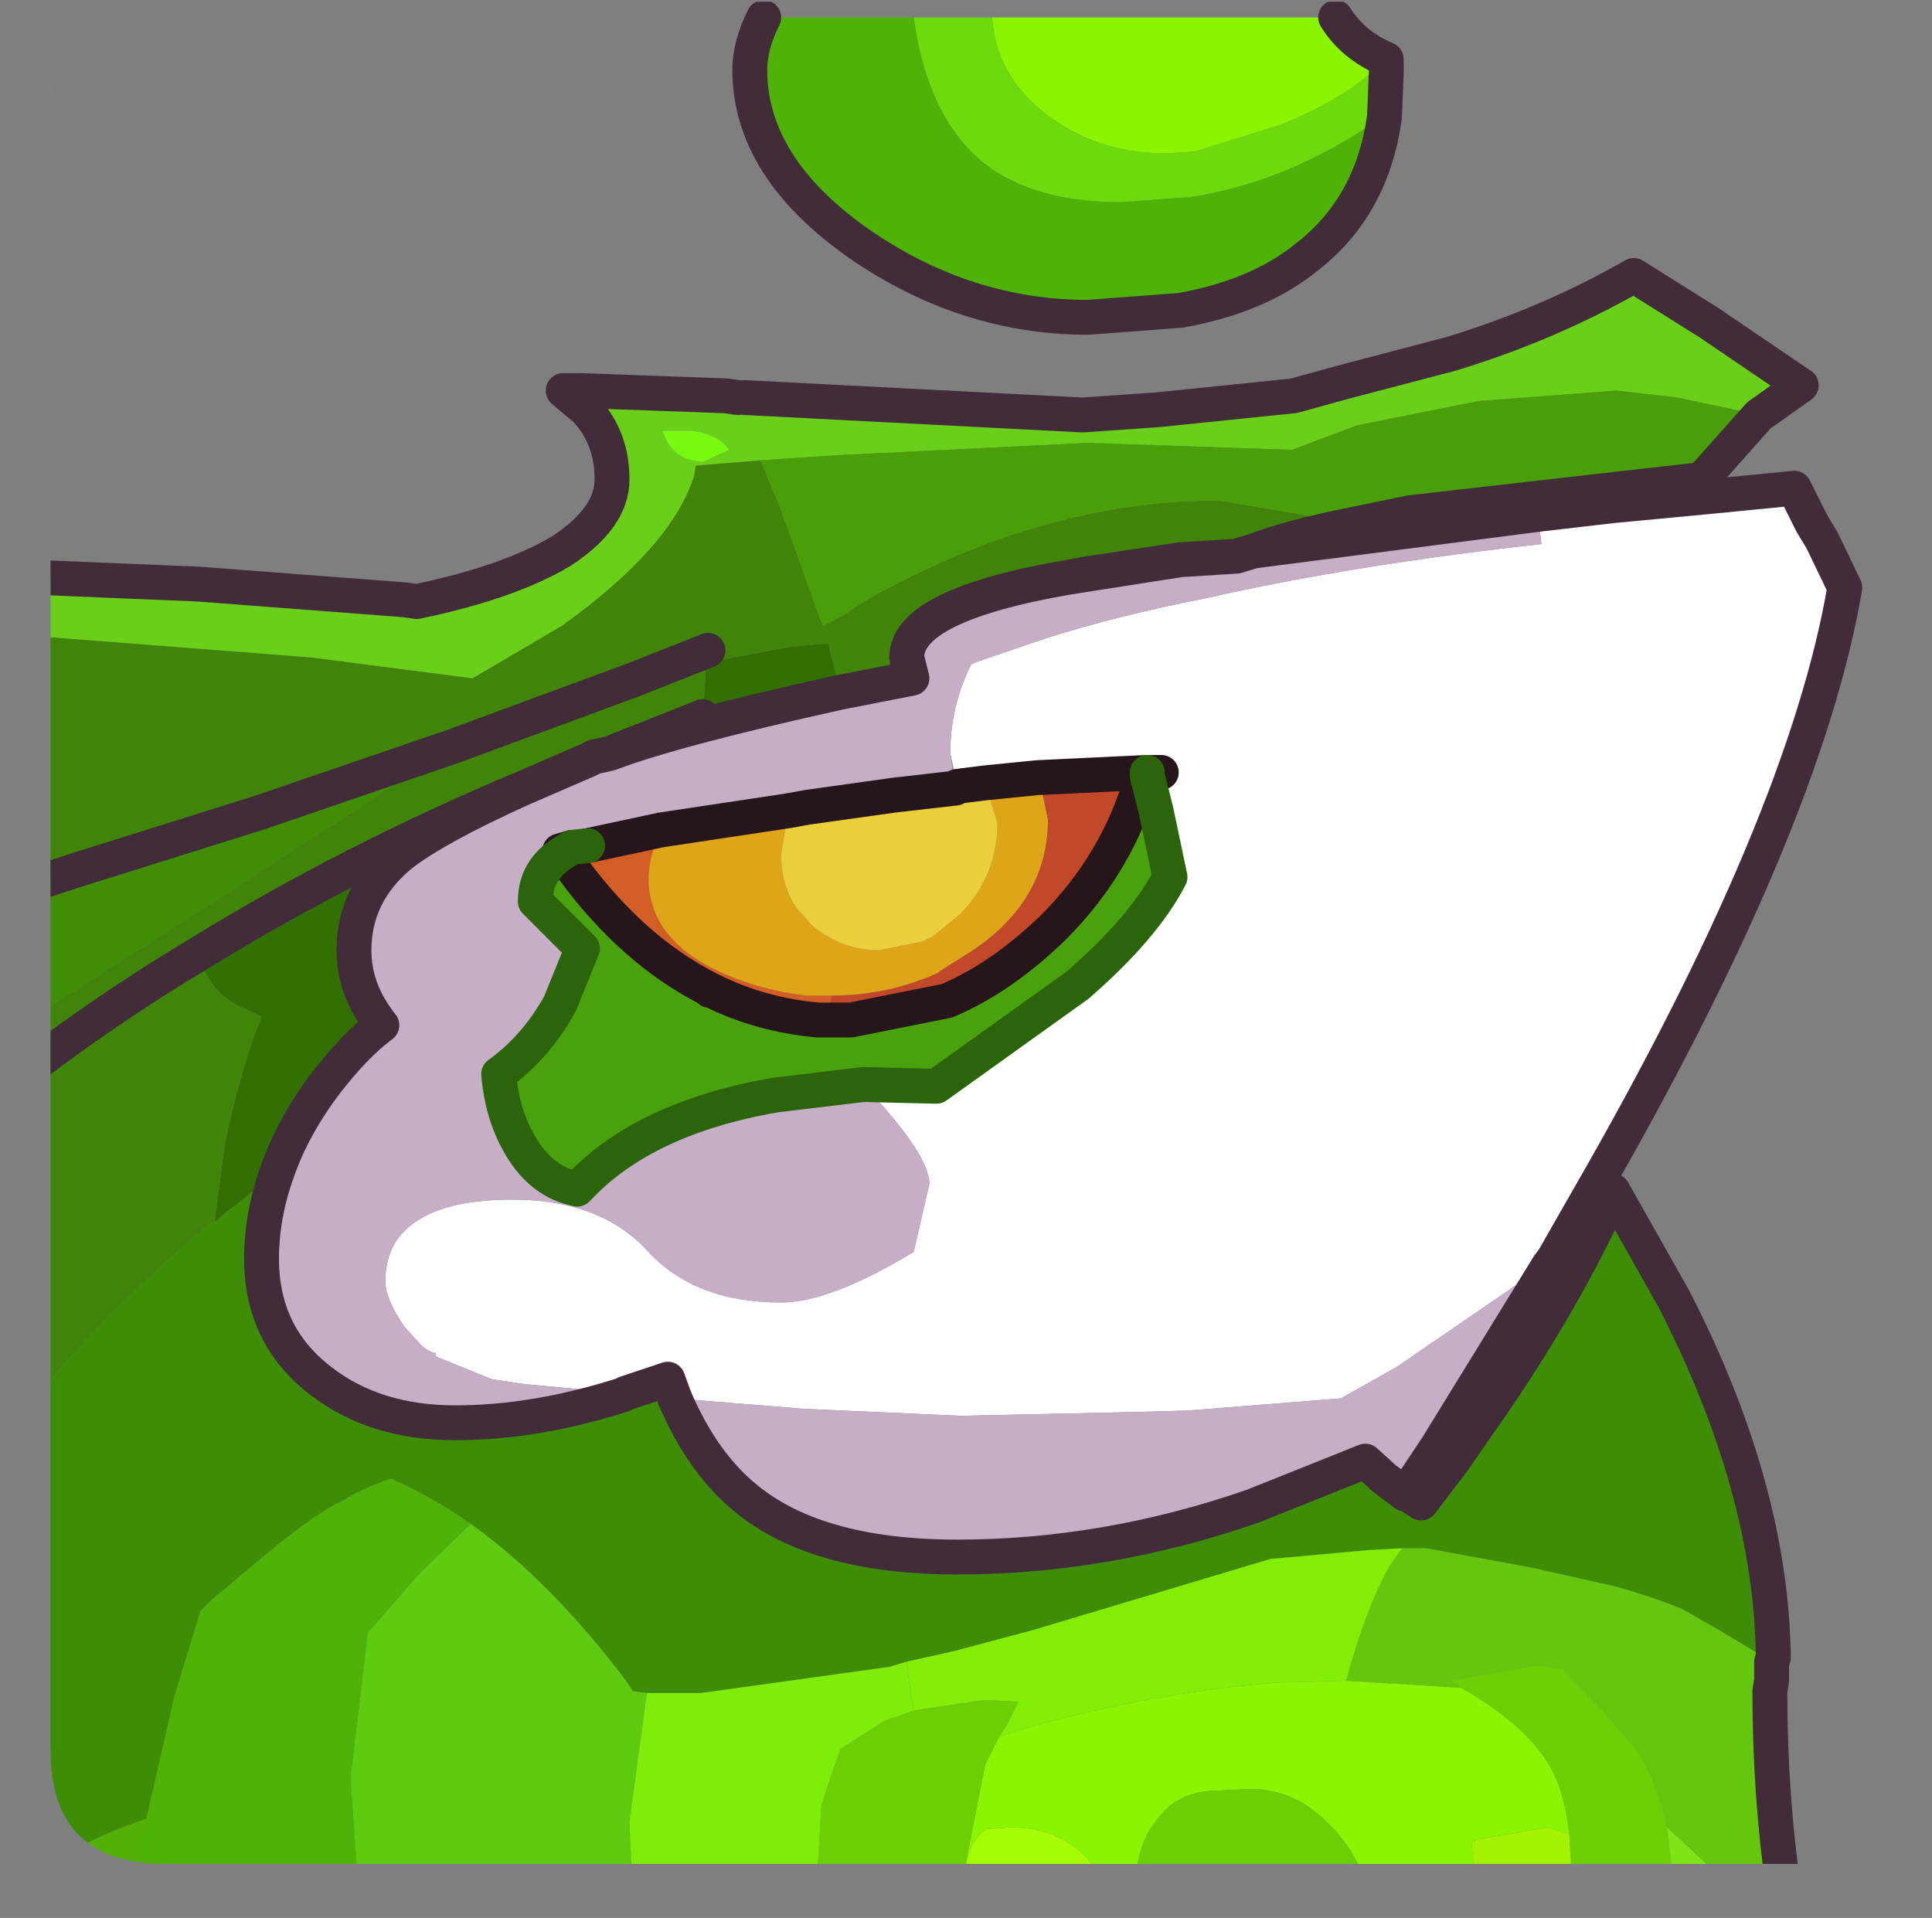 <?xml version="1.0" encoding="UTF-8" standalone="no"?>
<svg xmlns:ffdec="https://www.free-decompiler.com/flash" xmlns:xlink="http://www.w3.org/1999/xlink" ffdec:objectType="frame" height="55.0px" width="55.4px" xmlns="http://www.w3.org/2000/svg">
  <rect width="100%" height="100%" fill="#808080" stroke="none"/>
  <g transform="matrix(1.0, 0.0, 0.0, 1.0, 1.45, 0.05)">
    <clipPath id="clipPath0" transform="matrix(1.0, 0.0, 0.0, 1.0, 0.0, 0.0)">
      <path d="M50.5 0.0 Q53.95 0.0 53.95 3.3 L53.95 50.15 Q53.95 53.4 50.5 53.4 L3.3 53.4 Q0.0 53.4 0.0 50.15 L0.0 3.3 Q0.0 0.0 3.3 0.0 L50.5 0.0" fill="#000000" fill-rule="evenodd" stroke="none"/>
    </clipPath>
    <g clip-path="url(#clipPath0)">
      <use ffdec:characterId="2" height="55.0" transform="matrix(1.0, 0.0, 0.0, 1.0, -1.45, -0.05)" width="53.4" xlink:href="#shape1"/>
    </g>
    <use ffdec:characterId="3" height="53.4" transform="matrix(1.0, 0.0, 0.0, 1.0, 0.0, 0.0)" width="53.95" xlink:href="#shape2"/>
  </g>
  <defs>
    <g id="shape1" transform="matrix(1.0, 0.0, 0.0, 1.0, 1.45, 0.05)">
      <path d="M42.65 14.7 L44.8 14.45 47.45 14.2 50.0 13.95 50.5 14.95 50.65 15.2 50.8 15.45 51.45 16.8 Q50.3 23.55 44.1 34.3 L43.1 36.05 42.9 36.2 38.6 39.15 37.0 40.05 32.6 40.4 30.75 40.45 26.1 40.55 21.6 40.35 17.9 40.05 17.7 39.5 16.5 39.9 16.35 39.9 13.7 39.65 13.65 39.65 12.65 39.5 11.05 38.85 11.05 38.75 Q10.9 38.75 10.65 38.55 L10.15 38.0 Q9.6 37.2 9.6 36.7 9.6 35.75 10.2 35.2 11.1 34.35 13.25 34.35 15.75 34.35 17.1 35.8 18.45 37.3 20.95 37.3 22.35 37.3 24.75 35.85 L25.2 33.9 Q25.2 33.05 23.3 31.05 L25.4 31.1 29.45 28.2 Q31.35 26.55 32.1 25.1 L31.7 23.2 31.45 22.2 31.85 22.1 31.45 22.1 28.3 22.25 26.8 22.4 26.0 22.5 25.8 21.55 Q25.8 20.2 26.4 19.0 L26.5 18.95 28.55 18.25 Q30.6 17.6 33.15 17.1 37.35 16.15 42.75 15.55 L42.65 14.7" fill="#ffffff" fill-rule="evenodd" stroke="none"/>
      <path d="M42.65 14.7 L42.75 15.55 Q37.35 16.15 33.15 17.1 30.6 17.6 28.55 18.25 L26.5 18.95 26.4 19.0 Q25.8 20.2 25.8 21.55 L25.95 22.55 24.2 22.75 21.7 23.1 21.15 23.2 17.5 23.75 15.4 24.2 14.95 24.25 14.6 24.35 14.7 24.4 Q13.9 24.9 13.9 25.8 L15.25 27.15 14.6 28.75 Q13.9 30.0 12.85 30.75 12.95 31.95 13.5 32.85 14.1 33.85 15.1 34.05 17.0 32.0 20.8 31.35 L23.3 31.05 Q25.2 33.05 25.2 33.9 L24.75 35.85 Q22.35 37.3 20.95 37.3 18.45 37.3 17.1 35.8 15.75 34.35 13.25 34.35 11.1 34.35 10.2 35.2 9.6 35.75 9.6 36.7 9.6 37.2 10.15 38.0 L10.65 38.55 Q10.9 38.75 11.05 38.75 L11.05 38.85 12.65 39.5 13.65 39.65 13.7 39.65 16.35 39.9 16.5 39.9 16.4 39.95 Q13.9 40.75 11.6 40.75 9.3 40.75 7.75 39.55 6.05 38.25 6.05 36.05 6.05 34.8 6.5 33.55 6.95 32.25 7.9 31.0 8.75 29.9 9.5 29.35 8.7 28.35 8.7 27.2 8.7 25.6 10.0 24.5 11.0 23.7 13.55 22.55 L15.4 21.75 15.6 21.65 15.85 21.6 16.05 21.55 Q17.9 20.85 22.65 19.8 L24.7 19.4 24.55 18.8 Q24.55 17.3 29.2 16.5 L32.4 16.0 34.0 15.9 34.5 15.75 42.65 14.7 M17.9 40.05 L21.6 40.35 26.1 40.55 30.75 40.45 32.6 40.4 37.0 40.05 38.6 39.15 42.9 36.2 43.1 36.05 42.95 36.25 40.95 39.5 39.75 41.45 38.85 42.8 38.25 42.35 37.7 41.85 34.45 43.15 Q30.25 44.6 26.0 44.6 21.85 44.6 19.8 42.8 18.65 41.8 17.9 40.05" fill="#c7afc7" fill-rule="evenodd" stroke="none"/>
      <path d="M22.4 28.5 L22.3 29.2 22.0 29.2 Q20.35 29.05 18.95 28.35 L18.9 28.35 18.85 28.3 Q16.7 27.2 15.0 24.9 L14.7 24.4 14.6 24.35 14.95 24.25 15.4 24.2 17.5 23.75 17.4 24.0 Q17.15 24.6 17.15 25.15 17.15 26.85 19.15 27.8 20.35 28.35 21.7 28.5 L22.4 28.5 M14.7 24.4 L14.95 24.25 14.7 24.4" fill="#d35d25" fill-rule="evenodd" stroke="none"/>
      <path d="M26.8 22.4 L28.3 22.25 28.4 22.5 28.6 23.45 Q28.6 25.55 26.8 26.95 L26.45 27.2 25.5 27.8 25.45 27.85 Q24.0 28.5 22.4 28.5 L21.7 28.5 Q20.35 28.35 19.15 27.8 17.15 26.85 17.15 25.15 17.15 24.6 17.4 24.0 L17.5 23.75 21.15 23.2 20.95 24.45 Q20.95 25.35 21.4 26.0 L21.85 26.5 Q22.7 27.2 23.75 27.2 L25.0 26.95 25.3 26.8 26.1 26.15 Q27.15 25.05 27.15 23.55 L26.8 22.4" fill="#e0a619" fill-rule="evenodd" stroke="none"/>
      <path d="M26.0 22.5 L26.8 22.4 27.15 23.55 Q27.15 25.05 26.1 26.15 L25.3 26.8 25.0 26.95 23.75 27.2 Q22.7 27.2 21.85 26.5 L21.4 26.0 Q20.95 25.35 20.95 24.45 L21.15 23.2 21.7 23.1 24.2 22.75 25.95 22.55 26.0 22.5" fill="#ebd03a" fill-rule="evenodd" stroke="none"/>
      <path d="M31.45 22.2 L31.7 23.2 32.1 25.1 Q31.35 26.55 29.45 28.2 L25.4 31.1 23.3 31.05 20.8 31.35 Q17.0 32.0 15.1 34.05 14.1 33.85 13.5 32.85 12.95 31.95 12.85 30.75 13.9 30.0 14.6 28.75 L15.25 27.15 13.9 25.8 Q13.9 24.9 14.7 24.4 L15.0 24.9 Q16.7 27.2 18.85 28.3 L18.9 28.35 18.95 28.35 Q20.35 29.05 22.0 29.2 L22.3 29.2 22.95 29.2 25.7 28.65 Q27.25 28.0 28.75 26.55 30.6 24.7 31.3 22.25 L31.45 22.2" fill="#4aa20e" fill-rule="evenodd" stroke="none"/>
      <path d="M28.3 22.25 L31.45 22.1 31.85 22.1 31.45 22.2 31.3 22.25 Q30.6 24.7 28.75 26.55 27.25 28.0 25.7 28.65 L22.95 29.2 22.3 29.2 22.4 28.5 Q24.0 28.5 25.45 27.85 L25.5 27.8 26.45 27.2 26.8 26.95 Q28.6 25.55 28.6 23.45 L28.4 22.5 28.3 22.25 M31.45 22.1 L31.45 22.2 31.45 22.1" fill="#c2492a" fill-rule="evenodd" stroke="none"/>
      <path d="M2.45 54.45 L-0.95 54.45 -0.95 54.05 Q0.65 52.8 2.75 52.1 L2.45 54.45" fill="#53b106" fill-rule="evenodd" stroke="none"/>
      <path d="M-0.95 18.15 L7.45 18.8 12.1 19.4 14.65 17.9 Q17.8 15.65 18.45 13.6 L18.5 13.3 20.35 13.15 20.75 14.1 20.9 14.45 22.05 17.65 22.15 17.9 Q22.45 17.75 22.8 17.55 23.35 17.15 24.05 16.8 28.8 14.3 33.5 14.3 L36.15 14.75 37.3 15.0 Q35.55 15.35 34.5 15.75 L34.0 15.9 32.4 16.0 29.75 16.4 29.2 16.5 Q24.55 17.3 24.55 18.8 L24.7 19.4 22.65 19.8 22.3 18.4 21.2 18.5 18.8 18.95 18.7 20.5 16.05 21.55 15.85 21.6 15.6 21.65 15.4 21.75 13.55 22.55 Q8.55 24.65 4.25 27.3 4.5 28.3 5.3 28.75 L6.05 29.1 Q5.45 30.6 5.0 32.75 L4.7 35.0 4.5 35.1 Q1.0 38.05 -0.95 40.75 L-0.95 30.85 -0.95 29.4 4.15 26.15 11.55 21.35 16.7 19.45 18.85 18.6 16.7 19.45 13.1 20.5 Q8.8 21.85 6.0 23.25 L0.9 24.85 -0.95 25.45 -0.95 18.15 M-0.95 30.85 Q1.5 28.95 4.25 27.3 1.5 28.95 -0.95 30.85" fill="#408509" fill-rule="evenodd" stroke="none"/>
      <path d="M49.0 11.85 L46.65 11.35 44.9 11.15 40.95 11.45 37.45 12.15 35.6 12.85 29.75 12.65 22.6 13.0 20.35 13.15 18.5 13.3 18.45 13.6 Q17.8 15.65 14.65 17.9 L12.1 19.4 7.45 18.8 -0.95 18.15 -0.95 16.5 -0.55 16.5 4.25 16.7 10.15 17.15 10.5 17.2 Q13.15 16.65 14.65 15.75 16.1 14.8 16.1 13.7 16.1 12.5 15.35 11.7 L14.7 11.15 15.2 11.15 19.35 11.3 19.7 11.35 19.9 11.35 29.6 11.85 31.75 11.7 35.65 11.3 37.1 10.9 40.15 10.1 Q42.95 9.25 45.4 7.85 L47.55 9.2 50.2 11.0 49.0 11.85 M17.8 12.3 L17.55 12.3 Q17.75 13.0 18.4 13.15 L18.7 13.2 19.45 12.85 Q19.25 12.5 18.65 12.35 L18.4 12.3 17.8 12.3" fill="#69d018" fill-rule="evenodd" stroke="none"/>
      <path d="M18.7 20.5 L18.8 18.95 21.2 18.5 22.3 18.4 22.65 19.8 Q17.9 20.85 16.05 21.55 L18.7 20.5 M13.55 22.55 Q11.0 23.7 10.0 24.5 8.7 25.6 8.7 27.2 8.7 28.35 9.5 29.35 8.75 29.9 7.9 31.0 6.95 32.25 6.5 33.55 L4.7 35.0 5.0 32.75 Q5.45 30.6 6.05 29.1 L5.3 28.75 Q4.5 28.3 4.25 27.3 8.55 24.65 13.55 22.55 M6.0 23.25 Q8.8 21.85 13.1 20.5 L16.7 19.45 11.55 21.35 6.0 23.25" fill="#337003" fill-rule="evenodd" stroke="none"/>
      <path d="M20.35 13.15 L22.6 13.0 29.75 12.65 35.6 12.85 37.45 12.15 40.95 11.45 44.9 11.15 46.65 11.35 49.0 11.85 48.95 11.9 47.35 13.7 39.0 14.65 37.3 15.0 36.15 14.75 33.5 14.3 Q28.8 14.3 24.05 16.8 23.35 17.15 22.8 17.55 22.45 17.75 22.15 17.9 L22.05 17.65 20.9 14.45 20.75 14.1 20.35 13.15" fill="#4a9f07" fill-rule="evenodd" stroke="none"/>
      <path d="M17.8 12.3 L18.4 12.3 18.65 12.35 Q19.25 12.5 19.45 12.85 L18.7 13.2 18.4 13.15 Q17.75 13.0 17.55 12.3 L17.8 12.3" fill="#77fa10" fill-rule="evenodd" stroke="none"/>
      <path d="M16.5 39.9 L17.7 39.5 17.9 40.05 Q18.65 41.8 19.8 42.8 21.85 44.6 26.0 44.6 30.25 44.6 34.45 43.15 L37.7 41.85 38.25 42.35 38.85 42.8 39.0 42.85 39.3 43.05 40.25 41.8 40.8 41.0 Q43.15 37.7 44.65 34.5 L44.8 34.1 46.55 37.2 Q49.35 42.65 49.4 47.5 L49.35 47.6 47.85 46.7 46.8 46.1 Q46.1 45.8 44.9 45.45 L42.45 44.9 39.45 44.35 38.75 44.35 37.8 44.4 35.05 44.65 35.0 44.65 28.15 46.7 25.9 47.3 24.55 47.6 24.05 47.75 18.65 48.5 17.75 48.5 17.1 48.5 16.7 48.45 16.5 48.15 Q14.35 45.3 12.05 43.65 10.9 42.85 9.75 42.35 8.8 42.7 8.45 42.95 7.5 43.35 5.2 45.35 L4.65 45.8 4.3 46.15 3.55 48.6 2.75 52.1 Q0.65 52.8 -0.95 54.05 L-0.95 40.75 Q1.0 38.05 4.5 35.1 L4.7 35.0 6.5 33.55 Q6.05 34.8 6.05 36.05 6.05 38.25 7.75 39.55 9.3 40.75 11.6 40.75 13.9 40.75 16.4 39.95 L16.5 39.9" fill="#3d8e07" fill-rule="evenodd" stroke="none"/>
      <path d="M49.35 47.6 L49.35 48.15 49.3 48.45 Q49.3 51.4 49.7 54.2 L49.75 54.45 48.6 54.45 46.35 52.35 Q46.05 51.0 45.5 50.15 L44.5 49.0 43.35 47.8 42.6 47.7 40.1 48.15 40.45 48.35 37.15 48.15 Q37.7 46.1 38.4 44.85 L38.75 44.35 39.45 44.35 42.45 44.9 44.9 45.45 Q46.1 45.8 46.8 46.1 L47.85 46.7 49.35 47.6" fill="#64c80e" fill-rule="evenodd" stroke="none"/>
      <path d="M24.55 47.6 L25.9 47.3 28.15 46.7 35.0 44.65 35.05 44.65 37.8 44.4 38.75 44.35 38.4 44.85 Q37.7 46.1 37.15 48.15 L37.05 48.15 35.2 48.2 Q31.85 48.45 28.15 49.45 L28.05 49.5 27.2 49.75 27.4 49.45 27.75 48.75 26.8 48.7 24.75 49.0 24.6 48.05 24.55 47.6" fill="#83ef05" fill-rule="evenodd" stroke="none"/>
      <path d="M40.8 54.45 L37.7 54.45 37.6 53.7 Q37.35 52.95 36.7 52.3 35.7 51.25 34.4 51.25 L33.45 51.3 Q32.35 51.3 31.75 52.1 31.1 52.85 31.1 54.25 L31.15 54.45 30.4 54.45 29.9 53.45 Q29.05 52.35 27.5 52.35 L26.85 52.4 Q26.4 52.65 26.25 53.45 L26.25 53.35 26.8 50.55 27.2 49.75 28.05 49.5 28.15 49.45 Q31.85 48.45 35.2 48.2 L37.05 48.15 37.15 48.15 40.45 48.35 Q42.2 49.35 42.9 50.45 43.4 51.2 43.55 52.55 L42.95 52.35 40.9 52.7 40.75 52.8 40.85 54.0 40.8 54.45 M36.85 0.45 Q37.35 1.25 38.3 1.65 37.15 2.8 35.2 3.55 L32.8 4.3 32.0 4.35 Q29.95 4.35 28.45 3.15 27.1 2.05 27.0 0.45 L36.85 0.45" fill="#8af600" fill-rule="evenodd" stroke="none"/>
      <path d="M46.6 54.45 L43.65 54.45 43.65 54.3 43.55 52.55 Q43.4 51.2 42.9 50.45 42.2 49.35 40.45 48.35 L40.1 48.15 42.6 47.7 43.35 47.8 44.5 49.0 45.5 50.15 Q46.05 51.0 46.35 52.35 L46.6 54.45 M37.7 54.45 L31.15 54.45 31.1 54.25 Q31.1 52.85 31.75 52.1 32.35 51.3 33.45 51.3 L34.4 51.25 Q35.7 51.25 36.7 52.3 37.35 52.95 37.6 53.7 L37.7 54.45 M26.35 54.45 L21.95 54.45 21.95 54.35 22.1 51.75 22.35 50.95 22.65 50.1 23.75 49.4 Q23.95 49.25 24.2 49.2 L24.75 49.0 26.8 48.7 27.75 48.75 27.4 49.45 27.2 49.75 26.8 50.55 26.25 53.35 26.25 53.45 26.35 54.45" fill="#6cd003" fill-rule="evenodd" stroke="none"/>
      <path d="M43.65 54.45 L40.8 54.45 40.85 54.0 40.75 52.8 40.9 52.7 42.95 52.35 43.55 52.55 43.65 54.3 43.65 54.45" fill="#a4f302" fill-rule="evenodd" stroke="none"/>
      <path d="M48.6 54.45 L46.6 54.45 46.35 52.35 48.6 54.45" fill="#7de516" fill-rule="evenodd" stroke="none"/>
      <path d="M16.7 54.45 L8.85 54.45 8.6 50.95 9.1 46.75 9.25 46.6 10.55 45.1 12.05 43.65 Q14.35 45.3 16.5 48.15 L16.7 48.45 17.1 48.5 16.6 52.2 16.7 54.45" fill="#5ecc11" fill-rule="evenodd" stroke="none"/>
      <path d="M38.3 1.65 L38.3 1.7 38.3 2.05 38.25 3.3 37.75 3.6 Q35.3 5.2 32.7 5.6 L30.7 5.75 Q27.8 5.75 26.35 4.25 25.1 2.95 24.75 0.45 L27.0 0.45 Q27.1 2.05 28.45 3.15 29.95 4.35 32.0 4.35 L32.8 4.3 35.2 3.55 Q37.15 2.8 38.3 1.65" fill="#6fdb0b" fill-rule="evenodd" stroke="none"/>
      <path d="M21.95 54.45 L16.7 54.45 16.6 52.2 17.1 48.5 17.75 48.5 18.65 48.5 24.05 47.75 24.55 47.6 24.6 48.05 24.75 49.0 24.2 49.2 Q23.95 49.25 23.75 49.4 L22.65 50.1 22.35 50.95 22.1 51.75 21.95 54.35 21.95 54.45" fill="#7fee09" fill-rule="evenodd" stroke="none"/>
      <path d="M8.85 54.45 L2.45 54.45 2.75 52.1 3.55 48.6 4.3 46.15 4.65 45.8 5.2 45.35 Q7.5 43.35 8.45 42.95 8.8 42.7 9.75 42.35 10.9 42.85 12.05 43.65 L10.55 45.1 9.25 46.6 9.1 46.75 8.6 50.95 8.85 54.45 M38.25 3.3 Q37.9 5.85 36.05 7.3 34.65 8.45 32.4 8.85 L29.75 9.05 Q26.25 9.05 23.2 6.95 20.05 4.75 20.05 1.95 20.05 1.25 20.45 0.45 L24.75 0.45 Q25.1 2.95 26.35 4.25 27.8 5.75 30.7 5.75 L32.7 5.6 Q35.3 5.2 37.75 3.6 L38.25 3.3" fill="#4eb406" fill-rule="evenodd" stroke="none"/>
      <path d="M30.4 54.45 L26.35 54.45 26.25 53.45 Q26.4 52.65 26.85 52.4 L27.5 52.35 Q29.05 52.35 29.9 53.45 L30.4 54.45" fill="#a4fd01" fill-rule="evenodd" stroke="none"/>
      <path d="M-0.95 29.4 L-0.95 25.45 0.9 24.85 6.0 23.25 11.55 21.35 4.15 26.15 -0.95 29.4" fill="#408e06" fill-rule="evenodd" stroke="none"/>
      <path d="M49.0 11.85 L50.2 11.0 47.55 9.2 45.4 7.85 Q42.95 9.25 40.15 10.1 L37.1 10.9 35.65 11.3 31.75 11.7 29.6 11.85 19.9 11.35 M19.7 11.35 L19.35 11.3 15.2 11.15 14.7 11.15 15.35 11.7 Q16.1 12.5 16.1 13.7 16.1 14.8 14.65 15.75 13.15 16.65 10.5 17.2 L10.15 17.15 4.25 16.7 -0.55 16.5 -0.95 16.5 M37.3 15.0 L39.0 14.65 47.35 13.7 48.95 11.9 49.0 11.85 M43.1 36.05 L44.1 34.3 Q50.3 23.55 51.45 16.8 L50.8 15.45 50.65 15.2 50.5 14.95 50.0 13.95 47.45 14.2 44.8 14.45 42.65 14.7 34.5 15.75 Q35.55 15.35 37.3 15.0 M16.5 39.9 L17.7 39.5 17.9 40.05 Q18.65 41.8 19.8 42.8 21.85 44.6 26.0 44.6 30.25 44.6 34.45 43.15 L37.7 41.85 38.25 42.35 38.85 42.8 39.0 42.85 39.3 43.05 40.25 41.8 40.8 41.0 Q43.15 37.7 44.65 34.5 L44.8 34.1 46.55 37.2 Q49.35 42.65 49.4 47.5 L49.35 47.6 49.35 48.15 49.3 48.45 Q49.3 51.4 49.7 54.2 L49.75 54.45 M43.1 36.05 L42.95 36.25 40.95 39.5 39.75 41.45 38.85 42.8 M36.85 0.45 Q37.35 1.25 38.3 1.65 L38.3 1.7 38.3 2.05 38.25 3.3 Q37.9 5.85 36.05 7.3 34.65 8.45 32.4 8.85 L29.75 9.05 Q26.25 9.05 23.2 6.95 20.05 4.75 20.05 1.95 20.05 1.25 20.45 0.45 M32.4 16.0 L29.75 16.4 29.2 16.5 32.4 16.0 34.0 15.9 34.5 15.75 M22.65 19.8 L24.7 19.4 24.55 18.8 Q24.55 17.3 29.2 16.5 M18.7 20.5 L16.05 21.55 Q17.9 20.85 22.65 19.8 M16.05 21.55 L15.85 21.6 15.6 21.65 15.4 21.75 13.55 22.55 Q11.0 23.7 10.0 24.5 8.7 25.6 8.7 27.2 8.7 28.35 9.5 29.35 8.75 29.9 7.9 31.0 6.95 32.25 6.5 33.55 6.05 34.8 6.05 36.05 6.05 38.25 7.75 39.55 9.3 40.75 11.6 40.75 13.9 40.75 16.4 39.95 L16.5 39.9 M16.7 19.45 L18.85 18.6 M16.7 19.45 L11.55 21.35 6.0 23.25 0.9 24.85 -0.95 25.45 M4.25 27.3 Q1.5 28.95 -0.95 30.85 M13.55 22.55 Q8.55 24.65 4.25 27.3" fill="none" stroke="#422c39" stroke-linecap="round" stroke-linejoin="round" stroke-width="1.0"/>
      <path d="M26.0 22.5 L26.8 22.4 28.3 22.25 31.45 22.1 31.85 22.1 31.45 22.2 31.3 22.25 Q30.6 24.7 28.75 26.55 27.25 28.0 25.7 28.65 L22.95 29.2 22.3 29.2 22.0 29.2 Q20.35 29.05 18.95 28.35 L18.9 28.35 18.85 28.3 Q16.7 27.2 15.0 24.9 L14.7 24.4 14.6 24.35 14.95 24.25 M25.95 22.55 L24.2 22.75 21.7 23.1 21.15 23.2 17.5 23.75 15.4 24.2 M26.0 22.5 L25.95 22.55" fill="none" stroke="#26151b" stroke-linecap="round" stroke-linejoin="round" stroke-width="1.0"/>
      <path d="M31.45 22.2 L31.7 23.2 32.1 25.1 Q31.35 26.55 29.45 28.2 L25.4 31.1 23.3 31.05 20.8 31.35 Q17.0 32.0 15.1 34.05 14.1 33.85 13.5 32.85 12.95 31.95 12.85 30.75 13.9 30.0 14.6 28.75 L15.25 27.15 13.9 25.8 Q13.9 24.9 14.7 24.4 L14.95 24.25 15.4 24.2 M31.45 22.2 L31.45 22.1" fill="none" stroke="#2b640a" stroke-linecap="round" stroke-linejoin="round" stroke-width="1.0"/>
    </g>
    <g id="shape2" transform="matrix(1.0, 0.0, 0.0, 1.0, 0.0, 0.0)">
      <path d="M50.5 0.0 Q53.95 0.0 53.95 3.3 L53.95 50.15 Q53.95 53.4 50.5 53.4 L3.3 53.4 Q0.0 53.4 0.0 50.15 L0.0 3.3 Q0.0 0.0 3.3 0.0 L50.5 0.0" fill="#000000" fill-opacity="0.004" fill-rule="evenodd" stroke="none"/>
    </g>
  </defs>
</svg>
